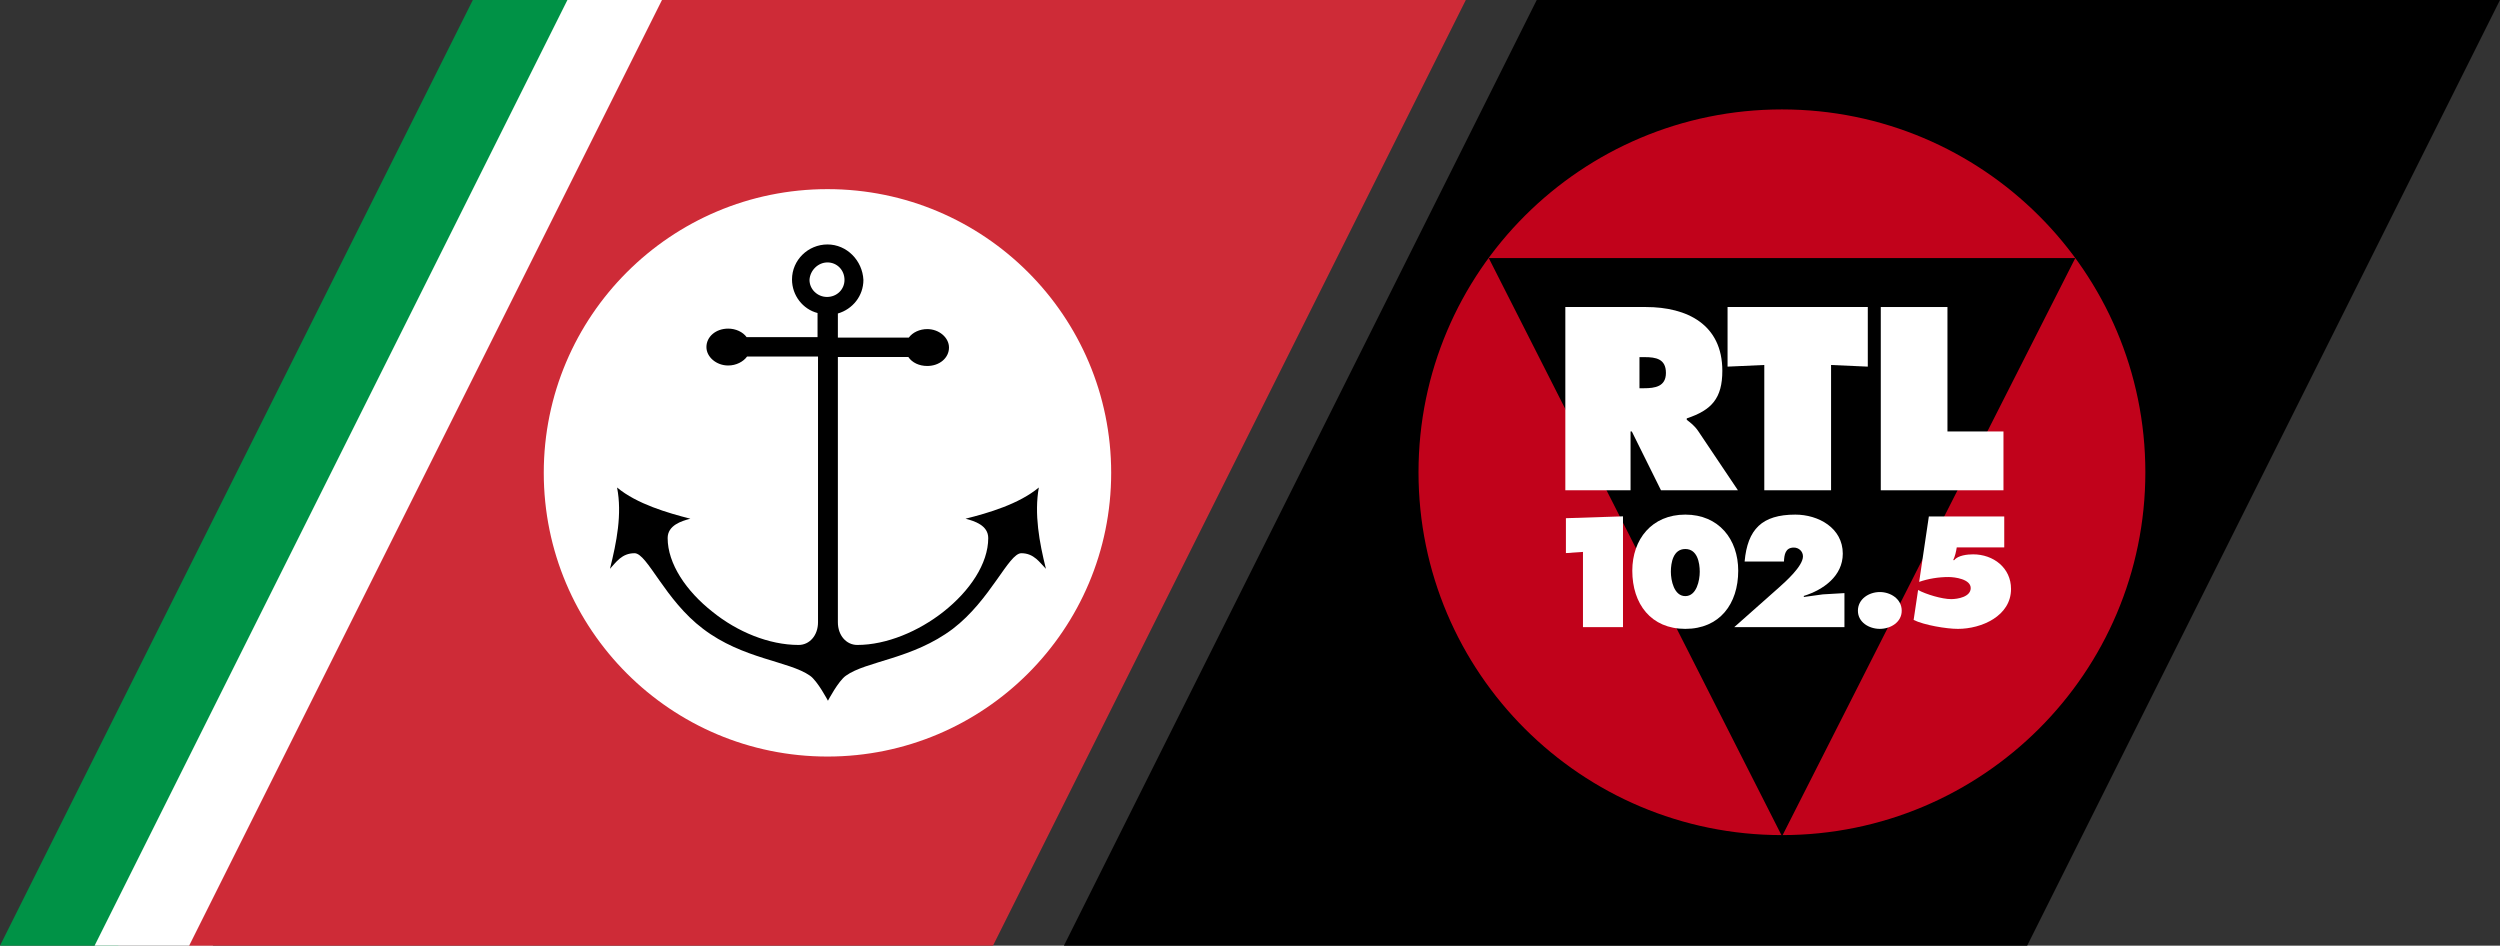<svg id="a" version="1.1" viewBox="0 0 639.75 242" xmlns="http://www.w3.org/2000/svg">
 <rect x="0" y="0" width="639.75" height="242" fill="#333333" stroke="none"/>
 <path id="b" d="m30.25 242h-30.25l121-242h30.25z" fill="#009246" stroke-width="1.21"/>
 <path id="c" d="m54.45 242h-30.25l121-242h30.25z" fill="#fff" stroke-width="1.21"/>
 <path id="d" d="m254.1 242h-205.7l121-242h205.7z" fill="#ce2b37" stroke-width="1.21"/>
 <circle id="e" cx="211.75" cy="121" r="72.6" fill="#fff" stroke-width="1.21"/>
 <path id="f" d="m211.75 62.557c-4.961 0-9.075 3.993-9.075 8.954 0 4.114 2.783 7.623 6.534 8.591v6.171h-18.15c-0.968-1.331-2.783-2.178-4.719-2.178-3.146 0-5.566 2.057-5.566 4.719 0 2.541 2.541 4.719 5.566 4.719 2.057 0 3.872-0.968 4.84-2.299h18.15v68.002c0 3.388-2.178 5.808-4.961 5.808-7.623 0-15.73-3.388-22.022-8.47-6.776-5.324-11.495-12.342-11.495-18.876 0-3.267 3.509-4.356 5.808-4.961-5.687-1.452-13.673-3.751-18.755-7.986 1.331 6.776-0.121 14.036-1.815 20.812 1.573-1.694 3.025-3.993 6.292-3.993s7.744 11.979 17.545 19.36c10.164 7.744 22.022 8.228 27.346 11.979 1.936 1.331 4.598 6.413 4.598 6.413s2.662-5.082 4.598-6.413c5.203-3.751 17.061-4.235 27.346-11.979 9.68-7.381 14.278-19.36 17.545-19.36s4.719 2.42 6.292 3.993c-1.694-6.776-3.025-14.036-1.815-20.812-5.082 4.235-12.947 6.534-18.755 7.986 2.299 0.605 5.808 1.694 5.808 4.961 0 6.534-4.719 13.552-11.495 18.876-6.292 4.961-14.52 8.47-22.022 8.47-2.783 0-4.961-2.42-4.961-5.808v-67.881h18.029c0.968 1.452 2.783 2.299 4.84 2.299 3.146 0 5.566-2.057 5.566-4.719 0-2.541-2.541-4.719-5.566-4.719-1.936 0-3.751 0.847-4.719 2.178h-18.15v-6.171c3.751-1.089 6.534-4.477 6.534-8.591-0.242-4.961-4.235-9.075-9.196-9.075zm0 4.598c2.42 0 4.356 1.936 4.356 4.477 0 2.42-1.936 4.356-4.477 4.356-2.42 0-4.477-1.936-4.477-4.356 0.121-2.42 2.178-4.477 4.598-4.477z" stroke-width="1.21"/>
 <path id="g" d="m272.25 242 121-242h246.5l-121 242z" stroke-width="1.21"/>
 <g id="h" transform="matrix(.31 0 0 .31 297.36 105.18)">
  <path id="i" d="m211.73 50.555c0-165.44 134.32-299.52 300-299.52s300 134.08 300 299.52-134.32 299.52-300 299.52-300-134.08-300-299.52z" fill="#c1021b"/>
  <path id="j" d="m269.73-126.24h484.16l-242.08 477.28z"/>
  <path id="k" d="m394.13-44.485h4.16c9.44 0 17.68 1.44 17.68 13.04 0 11.28-9.04 12.64-18.08 12.64h-3.76zm-61.2 109.92h53.84v-48.56h1.04l24.08 48.56h63.52l-32.96-49.12c-3.04-4.4-6.48-6.88-9.28-9.04v-1.2c20.48-6.8 29.36-16.48 29.36-39.28 0-38.16-28.96-52.64-63.12-52.64h-66.48z" fill="#fff"/>
  <path id="l" d="m466.85-36.645 30.32-1.36v103.44h55.12v-103.44l30.32 1.36v-49.2h-115.76z" fill="#fff"/>
  <path id="m" d="m593.33 65.434h101.28v-48.56h-46.24v-102.72h-55.04z" fill="#fff"/>
  <path id="n" d="m431.97 113.91c9.92 0 11.92 11.28 11.92 18.8 0 7.04-2.56 20.08-11.92 20.08s-11.92-13.04-11.92-20.08c0-7.52 1.92-18.8 11.92-18.8zm0-28.4c-27.68 0-43.76 20.4-43.76 46.32 0 27.44 15.44 48 43.76 48s43.68-20.56 43.68-48c0-25.92-16-46.32-43.68-46.32z" fill="#fff"/>
  <path id="o" d="m563.33 178.39v-28.08l-17.84 1.04-15.68 2.16v-0.88c16.16-5.04 32.16-16.4 32.16-34.88 0-21.2-20.08-32.24-39.2-32.24-27.52 0-39.44 12.08-41.84 38.72h32.48c0.24-5.6 1.12-11.52 8.16-11.52 4.08 0 7.52 3.12 7.52 7.28 0 8.08-14.48 20.96-20.16 26l-36.56 32.4z" fill="#fff"/>
  <path id="p" d="m592.53 149.43c-8.88 0-18.08 5.68-18.08 15.44 0 9.52 9.2 14.96 18.08 14.96s18.08-5.44 18.08-14.96c0-9.76-9.2-15.44-18.08-15.44z" fill="#fff"/>
  <path id="q" d="m333.41 117.27 14.08-0.96v62.08h33.04v-91.439l-47.12 1.52z" fill="#fff"/>
  <path id="r" d="m633.01 87.034-8 54c7.6-2.64 16-4 24.24-4 5.28 0 18.32 1.76 18.32 9.12 0 7.2-10.56 9.12-16.16 9.12-7.52 0-20.64-3.92-27.28-7.52l-3.68 24.72c8.64 4.24 26.96 7.36 36.56 7.36 19.44 0 43.84-10.56 43.84-32.96 0-17.44-14.56-28.56-31.28-28.56-4.64 0-12.56 0.8-15.6 4.8h-0.88c1.6-3.28 2.4-7.04 2.96-10.56h39.2v-25.52z" fill="#fff"/>
 </g>
</svg>
